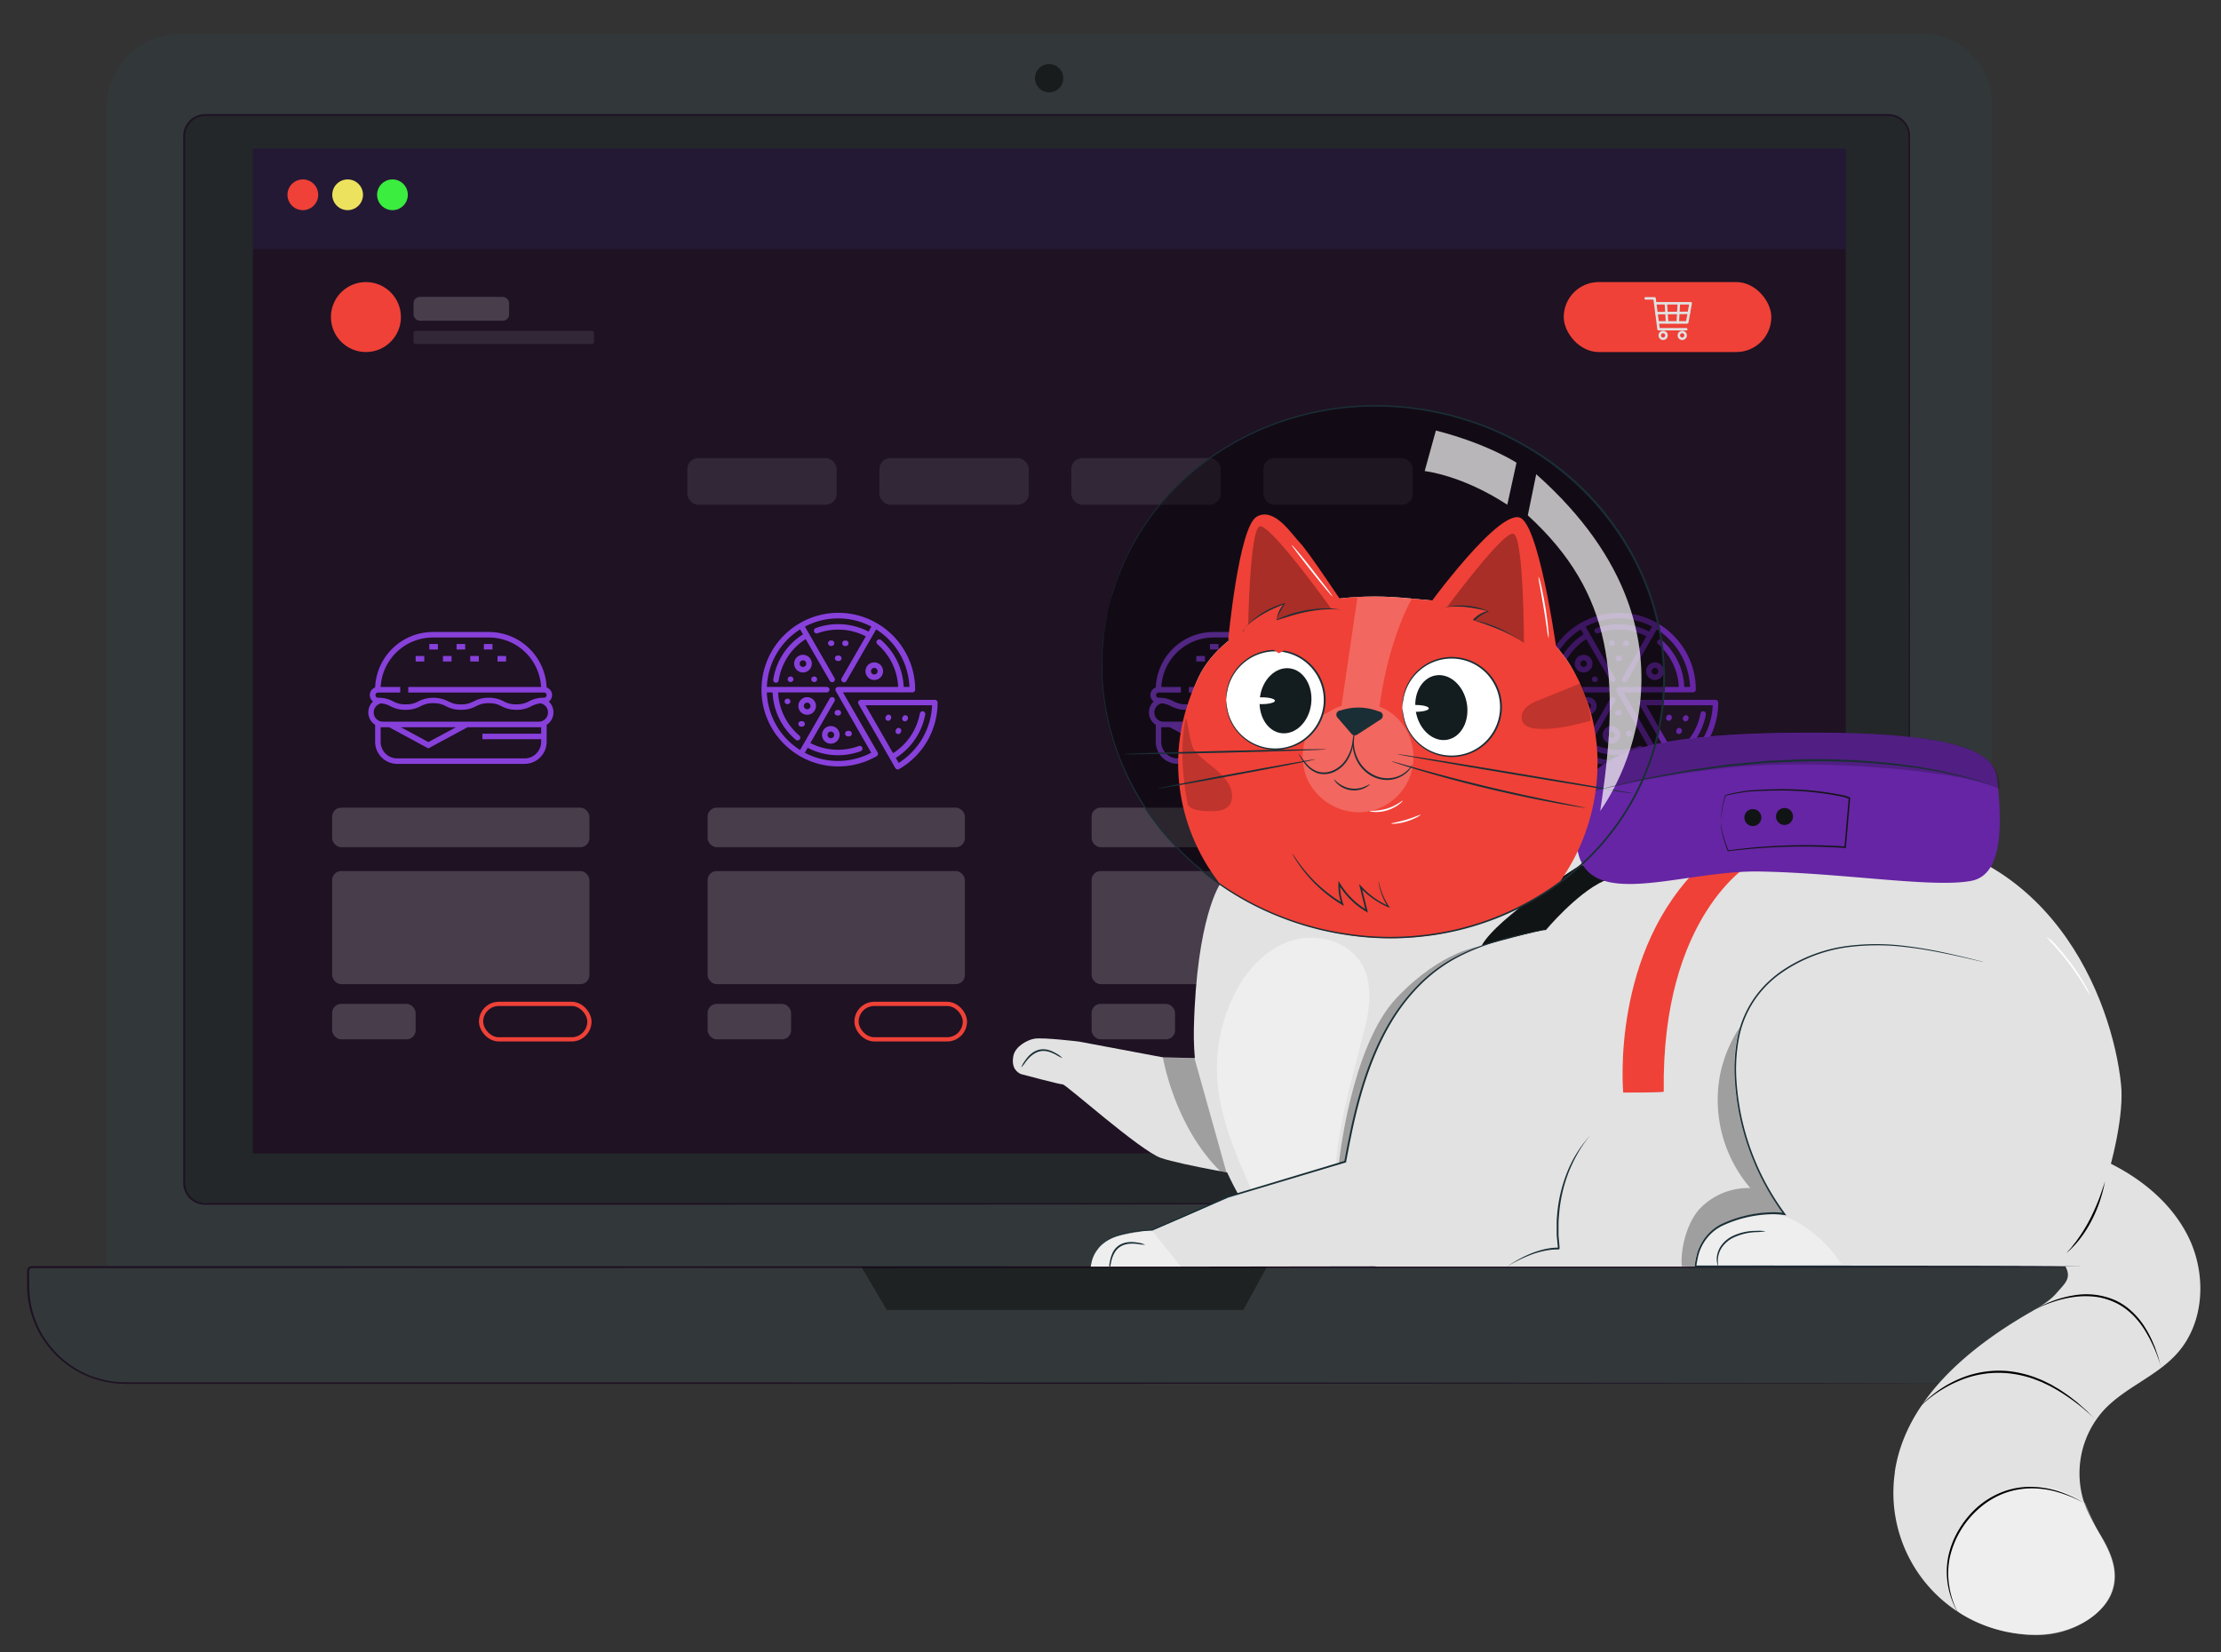 <svg id="Слой_1" data-name="Слой 1" xmlns="http://www.w3.org/2000/svg" viewBox="0 0 1047 779"><rect x="0" y="0" width="1047" height="779" fill="#333333" stroke="none"/><defs><style>.cls-1{fill:#32383a;}.cls-2{fill:#1e1223;}.cls-3{opacity:0.3;}.cls-21,.cls-4{opacity:0.4;}.cls-5{opacity:0.5;}.cls-6{fill:#241935;}.cls-7{fill:#ef4137;}.cls-8{fill:#ede25d;}.cls-9{fill:#3aed3e;}.cls-10{fill:#e1e1e1;}.cls-11,.cls-24{opacity:0.2;}.cls-12,.cls-15{fill:#ececec;}.cls-13{fill:none;stroke:#ef4137;stroke-miterlimit:10;stroke-width:2px;}.cls-14,.cls-15{opacity:0.1;}.cls-16{fill:#8840db;}.cls-17{fill:#6525a4;}.cls-18{fill:#e2e2e2;}.cls-19{fill:#375a64;}.cls-20,.cls-22{fill:#fff;}.cls-22{opacity:0.7;}.cls-23{fill:#111414;}.cls-25{fill:#1a2e35;}.cls-26{fill:#131c1e;}</style></defs><path class="cls-1" d="M891.44,642.77H97.89a47.5,47.5,0,0,1-47.5-47.5V50.65A34.65,34.65,0,0,1,85,16H906.2a32.74,32.74,0,0,1,32.74,32.74V595.27A47.5,47.5,0,0,1,891.44,642.77Z"/><path class="cls-1" d="M938,652.31H59.15a45.92,45.92,0,0,1-45.92-45.92v-7.15A1.77,1.77,0,0,1,15,597.47H974.14a1.76,1.76,0,0,1,1.76,1.77v15.17A37.89,37.89,0,0,1,938,652.31Z"/><path class="cls-2" d="M938,652.31l1.29-.09a31.23,31.23,0,0,0,3.84-.35,37.76,37.76,0,0,0,22.71-12A37.73,37.73,0,0,0,973,628.61a39.12,39.12,0,0,0,2.77-15.29c0-2.8,0-5.69,0-8.67v-4.54c0-.78.07-1.55-.51-2s-1.3-.41-2.1-.42l-214,.16L52.9,598H15.09a1.38,1.38,0,0,0-.59.1,1.29,1.29,0,0,0-.73.85,10.77,10.77,0,0,0,0,1.47v3.2c0,2.14.06,4.25.18,6.34a43.62,43.62,0,0,0,2.7,12.27,50,50,0,0,0,2.55,5.75,49.22,49.22,0,0,0,3.39,5.27A45.7,45.7,0,0,0,42,648.44a48.09,48.09,0,0,0,12,3.07c4.1.39,8.29.31,12.46.31h74.09l187.49,0,317.48.1,214,.16,58.19.09,15.13,0c3.41,0,5.16,0,5.16,0s-1.75,0-5.16.05l-15.13,0-58.19.09-214,.16-317.48.1-187.49,0H66.44c-4.16,0-8.34.08-12.57-.32a48.88,48.88,0,0,1-12.27-3.14,46.57,46.57,0,0,1-19.85-15.55,51.43,51.43,0,0,1-3.46-5.39,50.35,50.35,0,0,1-2.6-5.87A44.43,44.43,0,0,1,12.92,610c-.12-2.15-.22-4.3-.18-6.42v-3.2a8.77,8.77,0,0,1,.08-1.72A2.25,2.25,0,0,1,15.09,597H52.9l706.17.14,214,.16h1.2a1.95,1.95,0,0,1,1.75,1.63,9.69,9.69,0,0,1,0,1.19c0,1.53,0,3,0,4.54q0,4.47,0,8.67a39.28,39.28,0,0,1-2.82,15.4A38,38,0,0,1,966,640a36.37,36.37,0,0,1-8.65,7A35.69,35.69,0,0,1,943.15,652a27.58,27.58,0,0,1-3.84.3Z"/><g class="cls-3"><rect x="86.81" y="54.26" width="813.21" height="513.42" rx="9.89"/></g><path class="cls-2" d="M890.14,567.68s.58,0,1.7-.18a9.81,9.81,0,0,0,8.09-9.37V546.54c0-17.57-.06-43.47-.1-76.81,0-66.71-.09-163.23-.15-282.49q0-44.73,0-93.61,0-12.21,0-24.65V65.86a21.91,21.91,0,0,0-.11-3.06,9.44,9.44,0,0,0-7.91-8,19.69,19.69,0,0,0-3.1-.13h-3.16l-51.68,0-223.89,0-513,0A9.44,9.44,0,0,0,89.61,58a9,9,0,0,0-1.92,3.52,13,13,0,0,0-.38,4.08v17q0,16.95,0,33.81V314.25q0,64.37,0,126.34v61.25q0,15.15,0,30.11V554.3c0,2.49-.27,5,.73,7.13a9.47,9.47,0,0,0,4.79,4.94,9.23,9.23,0,0,0,3.39.83c1.17.06,2.43,0,3.65,0H200.32l108.69,0,195.08.06,282.47.16,76.8.09,20,0c4.5,0,6.81,0,6.81,0s-2.31,0-6.81.05l-20,0-76.8.09L504.09,568,309,568.09l-108.69,0H99.83c-1.24,0-2.43,0-3.7,0A10.29,10.29,0,0,1,86.37,558V532q0-15,0-30.11V440.59q0-61.92,0-126.34V183.35q0-33.24,0-66.95V65.6a14.51,14.51,0,0,1,.42-4.36,10.23,10.23,0,0,1,2.13-3.89,10.44,10.44,0,0,1,7.9-3.58l513,0,223.89,0,51.68,0h3.16a19.57,19.57,0,0,1,3.22.14,10.23,10.23,0,0,1,8.56,8.68,21.27,21.27,0,0,1,.11,3.17V69q0,12.45,0,24.65,0,48.83,0,93.61c-.06,119.26-.12,215.78-.15,282.49,0,33.34-.07,59.24-.1,76.81,0,4.39,0,8.26,0,11.59a9.89,9.89,0,0,1-8.23,9.42,7.31,7.31,0,0,1-1.28.12Z"/><g class="cls-4"><polygon points="406.07 597.41 418.02 617.68 586.11 617.68 597.2 597.41 406.07 597.41"/></g><g class="cls-5"><path d="M501.24,36.88a6.67,6.67,0,1,1-6.67-6.67A6.67,6.67,0,0,1,501.24,36.88Z"/></g><rect class="cls-2" x="119.24" y="70.63" width="750.85" height="473.26"/><rect class="cls-6" x="119.24" y="70.07" width="750.85" height="47.44"/><path class="cls-7" d="M150,91.83a7.24,7.24,0,1,1-7.23-7.22A7.22,7.22,0,0,1,150,91.83Z"/><path class="cls-8" d="M171.12,91.83a7.24,7.24,0,1,1-7.23-7.22A7.22,7.22,0,0,1,171.12,91.83Z"/><path class="cls-9" d="M192.25,91.83A7.24,7.24,0,1,1,185,84.61,7.22,7.22,0,0,1,192.25,91.83Z"/><rect class="cls-7" x="737.16" y="133" width="97.86" height="33" rx="16.5"/><path class="cls-10" d="M795.33,152.63H781.65a.6.6,0,0,1-.59-.59.59.59,0,0,1,.59-.59h13.18l1.42-7.86H780.36a.6.6,0,0,1-.59-.59.59.59,0,0,1,.59-.59H797a.57.57,0,0,1,.45.21.59.59,0,0,1,.13.48l-1.63,9A.6.6,0,0,1,795.33,152.63Z"/><path class="cls-10" d="M794.87,155.79h0l-13,0a.58.58,0,0,1-.58-.51l-1.84-14h-3.67a.59.59,0,0,1,0-1.18h4.18a.59.59,0,0,1,.59.51l1.84,14.06,12.51,0a.59.59,0,0,1,0,1.18Z"/><path class="cls-10" d="M784,160.33a2.18,2.18,0,1,1,2.21-2.18A2.21,2.21,0,0,1,784,160.33Zm0-3.18a1,1,0,1,0,1,1A1,1,0,0,0,784,157.15Z"/><path class="cls-10" d="M793,160.33a2.18,2.18,0,1,1,2.21-2.18A2.2,2.2,0,0,1,793,160.33Zm0-3.18a1,1,0,1,0,1,1A1,1,0,0,0,793,157.15Z"/><path class="cls-10" d="M785.87,152.63a.59.59,0,0,1-.58-.56l-.56-8.75a.59.59,0,0,1,1.18-.07l.55,8.75a.58.58,0,0,1-.55.62Z"/><path class="cls-10" d="M790.88,152.63h0a.58.58,0,0,1-.55-.62l.49-8.75a.59.59,0,0,1,1.18.07l-.5,8.75A.58.58,0,0,1,790.88,152.63Z"/><path class="cls-10" d="M780.87,148.25a.59.59,0,0,1,0-1.18l15.28-.14h0a.58.58,0,0,1,.59.58.59.59,0,0,1-.58.6l-15.27.14Z"/><g class="cls-11"><rect class="cls-12" x="156.58" y="380.84" width="121.28" height="18.64" rx="4.26"/></g><g class="cls-11"><rect class="cls-12" x="156.58" y="410.72" width="121.28" height="53.34" rx="4.26"/></g><g class="cls-11"><rect class="cls-12" x="156.58" y="473.36" width="39.35" height="16.72" rx="4.26"/></g><rect class="cls-13" x="226.78" y="473.36" width="51.08" height="16.72" rx="8.36"/><g class="cls-11"><rect class="cls-12" x="333.58" y="380.84" width="121.28" height="18.64" rx="4.26"/></g><g class="cls-11"><rect class="cls-12" x="333.58" y="410.72" width="121.28" height="53.34" rx="4.26"/></g><g class="cls-11"><rect class="cls-12" x="333.58" y="473.36" width="39.35" height="16.72" rx="4.26"/></g><rect class="cls-13" x="403.78" y="473.36" width="51.08" height="16.72" rx="8.36"/><g class="cls-11"><rect class="cls-12" x="514.58" y="380.84" width="121.28" height="18.64" rx="4.26"/></g><g class="cls-11"><rect class="cls-12" x="514.58" y="410.72" width="121.28" height="53.34" rx="4.26"/></g><g class="cls-11"><rect class="cls-12" x="514.58" y="473.36" width="39.35" height="16.72" rx="4.26"/></g><rect class="cls-13" x="584.78" y="473.36" width="51.08" height="16.72" rx="8.36"/><g class="cls-11"><rect class="cls-12" x="700.58" y="380.84" width="121.28" height="18.64" rx="4.26"/></g><g class="cls-11"><rect class="cls-12" x="700.58" y="410.72" width="121.28" height="53.34" rx="4.26"/></g><g class="cls-11"><rect class="cls-12" x="700.58" y="473.36" width="39.35" height="16.72" rx="4.26"/></g><rect class="cls-13" x="770.78" y="473.36" width="51.08" height="16.72" rx="8.36"/><circle class="cls-7" cx="172.5" cy="149.5" r="16.5"/><g class="cls-14"><rect class="cls-12" x="194.94" y="156" width="85.06" height="6.23" rx="0.93"/></g><g class="cls-11"><rect class="cls-12" x="194.94" y="140" width="45.06" height="11.23" rx="2.98"/></g><rect class="cls-15" x="324" y="216" width="70.44" height="22" rx="5.18"/><rect class="cls-15" x="414.56" y="216" width="70.44" height="22" rx="5.18"/><rect class="cls-15" x="505" y="216" width="70.44" height="22" rx="5.18"/><rect class="cls-15" x="595.56" y="216" width="70.44" height="22" rx="5.18"/><path class="cls-16" d="M258.74,330.8a3.81,3.81,0,0,0-1.05-6.64A27.28,27.28,0,0,0,230.47,298H204.06a27.28,27.28,0,0,0-27.22,26.17,3.81,3.81,0,0,0-1,6.62,7,7,0,0,0,1,11v8a10.42,10.42,0,0,0,10.4,10.4H247.3a10.42,10.42,0,0,0,10.4-10.4v-8a7,7,0,0,0,1-11Zm-80.61-4.26h10.55v-2.6h-9.23a24.67,24.67,0,0,1,24.61-23.34h26.41a24.67,24.67,0,0,1,24.61,23.34H192.45v2.6h64a1.22,1.22,0,0,1,0,2.44c-.52,0-1,0-1.44.06h0a14.25,14.25,0,0,0-5.62,1.64,11.7,11.7,0,0,1-6,1.43c-.37,0-.71,0-1,0a11.59,11.59,0,0,1-4.92-1.4,14.26,14.26,0,0,0-7.08-1.7c-.67,0-1.27,0-1.83.09a14.29,14.29,0,0,0-5.25,1.61l-1.16.53a11.24,11.24,0,0,1-4.71.9h-.76a11.33,11.33,0,0,1-2.86-.42,15.54,15.54,0,0,1-2.47-1,15.59,15.59,0,0,0-14.16,0,11.59,11.59,0,0,1-4.92,1.4c-.33,0-.67,0-1,0a11.7,11.7,0,0,1-6-1.43,14.2,14.2,0,0,0-5.64-1.64h0c-.44,0-.91-.06-1.42-.06a1.22,1.22,0,1,1,0-2.44Zm77,19.42H227.4v2.59h27.7v1.26a7.81,7.81,0,0,1-7.8,7.8H187.23a7.81,7.81,0,0,1-7.8-7.8V342.9h4l18.49,10,18.49-10H255.1V346Zm-66.17-3.06h26l-13,7ZM254,340.3H180.5a4.37,4.37,0,0,1-.84-8.65,11.87,11.87,0,0,1,4.43,1.37,14.27,14.27,0,0,0,6.43,1.68h.66a14.41,14.41,0,0,0,7.08-1.69,11.71,11.71,0,0,1,6-1.44,14.31,14.31,0,0,1,2,.12c.28,0,.55.08.8.13l.38.09a13.14,13.14,0,0,1,2.82,1.1,14.86,14.86,0,0,0,3.95,1.41l.76.13.54.06a17.24,17.24,0,0,0,1.83.09h0a16.76,16.76,0,0,0,2.1-.12,14.13,14.13,0,0,0,4.82-1.5l.16-.07a11.71,11.71,0,0,1,6-1.44,14.31,14.31,0,0,1,2,.12c.28,0,.55.08.8.13l.38.09a13.14,13.14,0,0,1,2.82,1.1,14.86,14.86,0,0,0,3.95,1.41l.76.13.54.06a17.24,17.24,0,0,0,1.83.09H244a14.32,14.32,0,0,0,6.44-1.68,12,12,0,0,1,4.41-1.37,4.37,4.37,0,0,1-.86,8.65Z"/><rect class="cls-16" x="202.37" y="303.66" width="4.06" height="2.6"/><rect class="cls-16" x="208.81" y="309.32" width="4.06" height="2.6"/><rect class="cls-16" x="195.94" y="309.32" width="4.06" height="2.6"/><rect class="cls-16" x="234.53" y="309.32" width="4.06" height="2.6"/><rect class="cls-16" x="221.67" y="309.32" width="4.06" height="2.6"/><rect class="cls-16" x="215.24" y="303.66" width="4.06" height="2.6"/><rect class="cls-16" x="228.1" y="303.66" width="4.06" height="2.6"/><path class="cls-16" d="M379.41,341.34a1.3,1.3,0,0,1-1.3,1.3h-.34a1.3,1.3,0,1,1,0-2.59h.34A1.3,1.3,0,0,1,379.41,341.34Zm-8-11.91h-.35a1.3,1.3,0,0,0,0,2.59h.35a1.3,1.3,0,0,0,0-2.59ZM384,319h-.35a1.3,1.3,0,0,0,0,2.59H384a1.3,1.3,0,0,0,0-2.59Zm8-17h-.34a1.3,1.3,0,1,0,0,2.6h.34a1.3,1.3,0,0,0,0-2.6ZM408,316.48a4.15,4.15,0,1,1,4.15,4.15A4.15,4.15,0,0,1,408,316.48Zm2.59,0a1.56,1.56,0,1,0,1.56-1.56A1.56,1.56,0,0,0,410.6,316.48Zm-27.9-3.56a4.16,4.16,0,1,1-4.16-4.15A4.16,4.16,0,0,1,382.7,312.92Zm-2.6,0a1.56,1.56,0,1,0-1.56,1.56A1.56,1.56,0,0,0,380.1,312.92ZM372.85,319h-.35a1.3,1.3,0,0,0,0,2.59h.35a1.3,1.3,0,0,0,0-2.59Zm25.49-14.37h.35a1.3,1.3,0,0,0,0-2.6h-.35a1.3,1.3,0,0,0,0,2.6ZM426,340a1.26,1.26,0,0,0,.59.15,1.3,1.3,0,0,0,1.15-.7l.16-.31a1.29,1.29,0,1,0-2.3-1.19l-.16.31A1.28,1.28,0,0,0,426,340ZM413.72,354.8a1.29,1.29,0,0,1-.41,1.72l-.12.08a36.19,36.19,0,0,1-36,0l-.12-.06-.11-.08a36.19,36.19,0,0,1,0-62.56l.11-.08.12-.06a36.16,36.16,0,0,1,36,0l.12.06.12.08a36.22,36.22,0,0,1,18,31.28h0a1.3,1.3,0,0,1-1.3,1.29H397.38l1.53,2.68a.51.51,0,0,1,.09.13Zm-3,.18L394,325.85a1.27,1.27,0,0,1,0-1.29,1.3,1.3,0,0,1,1.12-.65h28.29a28.34,28.34,0,0,0-9.78-20.13,1.29,1.29,0,1,1,1.69-2A30.88,30.88,0,0,1,426,323.91h2.71a33.62,33.62,0,0,0-15.68-27.14L399,321.1a1.29,1.29,0,1,1-2.24-1.29l11.4-19.75a28.38,28.38,0,0,0-22.82-1.43,1.3,1.3,0,0,1-.9-2.43,31,31,0,0,1,25,1.61l1.35-2.34a33.58,33.58,0,0,0-31.34,0l14,24.34a1.3,1.3,0,0,1-2.25,1.29l-11.4-19.75a28.17,28.17,0,0,0-12.7,19.39,1.3,1.3,0,1,1-2.56-.41,30.75,30.75,0,0,1,14-21.22l-1.35-2.34a33.67,33.67,0,0,0-15.68,27.14h28.11a1.3,1.3,0,1,1,0,2.59h-22.8a28.25,28.25,0,0,0,10,20.34,1.31,1.31,0,0,1,.15,1.83,1.29,1.29,0,0,1-1.83.15,30.83,30.83,0,0,1-10.93-22.32h-2.72a33.65,33.65,0,0,0,15.68,27.14l14-24.33a1.3,1.3,0,0,1,2.25,1.3l-11.41,19.75a28.34,28.34,0,0,0,22.83,1.42,1.31,1.31,0,0,1,1.67.77,1.3,1.3,0,0,1-.77,1.66,30.95,30.95,0,0,1-25-1.6l-1.35,2.33a33.56,33.56,0,0,0,31.29,0Zm12.13-9a1.26,1.26,0,0,0,.59.15,1.32,1.32,0,0,0,1.16-.7l.15-.31a1.29,1.29,0,1,0-2.3-1.19l-.16.31A1.3,1.3,0,0,0,422.89,346Zm-4.74-6.25a1.26,1.26,0,0,0,.59.15,1.3,1.3,0,0,0,1.15-.7l.16-.31a1.29,1.29,0,0,0-.55-1.74,1.3,1.3,0,0,0-1.75.55l-.16.31A1.28,1.28,0,0,0,418.15,339.77ZM442,331.25a36.22,36.22,0,0,1-18.15,31.4,1.4,1.4,0,0,1-1,.13,1.32,1.32,0,0,1-.78-.61L404.67,331.9A1.3,1.3,0,0,1,405.8,330h34.91A1.29,1.29,0,0,1,442,331.25Zm-2.61,1.3H408l13,22.59a28.24,28.24,0,0,0,12.64-18.79,1.3,1.3,0,0,1,2.55.46,30.84,30.84,0,0,1-13.9,20.57l1.35,2.35A33.76,33.76,0,0,0,439.39,332.55Zm-39.58,14.67h.34a1.3,1.3,0,1,0,0-2.59h-.34a1.3,1.3,0,1,0,0,2.59Zm-4-.71a4.15,4.15,0,1,1-4.15-4.15A4.16,4.16,0,0,1,395.83,346.51Zm-2.59,0a1.56,1.56,0,1,0-1.56,1.56A1.55,1.55,0,0,0,393.24,346.51Zm.21-10.43a1.3,1.3,0,0,0,1.3,1.3h.34a1.3,1.3,0,1,0,0-2.59h-.34A1.3,1.3,0,0,0,393.45,336.08Zm1.52-24.4h.34a1.3,1.3,0,1,0,0-2.59H395a1.3,1.3,0,1,0,0,2.59Zm-10.3,21.21a4.15,4.15,0,1,1-4.15-4.15A4.17,4.17,0,0,1,384.67,332.89Zm-2.59,0a1.56,1.56,0,1,0-1.56,1.55A1.56,1.56,0,0,0,382.08,332.89Z"/><path class="cls-16" d="M626.74,330.8a3.81,3.81,0,0,0-1-6.64A27.28,27.28,0,0,0,598.47,298H572.06a27.28,27.28,0,0,0-27.22,26.17,3.81,3.81,0,0,0-1,6.62,7,7,0,0,0,1,11v8a10.42,10.42,0,0,0,10.4,10.4H615.3a10.42,10.42,0,0,0,10.4-10.4v-8a7,7,0,0,0,1-11Zm-80.61-4.26h10.55v-2.6h-9.23a24.67,24.67,0,0,1,24.61-23.34h26.41a24.67,24.67,0,0,1,24.61,23.34H560.45v2.6h64a1.22,1.22,0,1,1,0,2.44c-.52,0-1,0-1.44.06h0a14.25,14.25,0,0,0-5.62,1.64,11.7,11.7,0,0,1-6,1.43c-.37,0-.71,0-1,0a11.59,11.59,0,0,1-4.92-1.4,14.26,14.26,0,0,0-7.08-1.7c-.67,0-1.27,0-1.83.09a14.29,14.29,0,0,0-5.25,1.61l-1.16.53a11.24,11.24,0,0,1-4.71.9h-.76a11.33,11.33,0,0,1-2.86-.42,15.54,15.54,0,0,1-2.47-1,15.59,15.59,0,0,0-14.16,0,11.59,11.59,0,0,1-4.92,1.4c-.33,0-.67,0-1,0a11.7,11.7,0,0,1-6-1.43,14.2,14.2,0,0,0-5.64-1.64h0c-.44,0-.91-.06-1.42-.06a1.22,1.22,0,1,1,0-2.44Zm77,19.42H595.4v2.59h27.7v1.26a7.81,7.81,0,0,1-7.8,7.8H555.23a7.81,7.81,0,0,1-7.8-7.8V342.9h4l18.49,10,18.49-10H623.1V346Zm-66.17-3.06H583l-13,7ZM622,340.3H548.5a4.37,4.37,0,0,1-.84-8.65,11.87,11.87,0,0,1,4.43,1.37,14.27,14.27,0,0,0,6.43,1.68h.66a14.41,14.41,0,0,0,7.08-1.69,11.71,11.71,0,0,1,6-1.44,14.31,14.31,0,0,1,2,.12c.28,0,.55.08.8.13l.38.09a13.14,13.14,0,0,1,2.82,1.1,14.86,14.86,0,0,0,4,1.41l.76.13.54.06a17.24,17.24,0,0,0,1.83.09h0a16.76,16.76,0,0,0,2.1-.12,14.13,14.13,0,0,0,4.82-1.5l.16-.07a11.71,11.71,0,0,1,6-1.44,14.31,14.31,0,0,1,2,.12c.28,0,.55.08.8.13l.38.09a13.14,13.14,0,0,1,2.82,1.1,14.86,14.86,0,0,0,4,1.41l.76.13.54.06a17.24,17.24,0,0,0,1.83.09H612a14.32,14.32,0,0,0,6.44-1.68,12,12,0,0,1,4.41-1.37,4.37,4.37,0,0,1-.86,8.65Z"/><rect class="cls-16" x="570.37" y="303.66" width="4.06" height="2.6"/><rect class="cls-16" x="576.81" y="309.32" width="4.06" height="2.6"/><rect class="cls-16" x="563.94" y="309.32" width="4.06" height="2.6"/><rect class="cls-16" x="602.53" y="309.32" width="4.06" height="2.6"/><rect class="cls-16" x="589.67" y="309.32" width="4.06" height="2.6"/><rect class="cls-16" x="583.24" y="303.66" width="4.06" height="2.6"/><rect class="cls-16" x="596.1" y="303.66" width="4.06" height="2.6"/><path class="cls-17" d="M747.41,341.34a1.3,1.3,0,0,1-1.3,1.3h-.34a1.3,1.3,0,1,1,0-2.59h.34A1.3,1.3,0,0,1,747.41,341.34Zm-8-11.91h-.35a1.3,1.3,0,0,0,0,2.59h.35a1.3,1.3,0,0,0,0-2.59ZM752,319h-.35a1.3,1.3,0,0,0,0,2.59H752a1.3,1.3,0,0,0,0-2.59Zm8-17h-.34a1.3,1.3,0,0,0,0,2.6h.34a1.3,1.3,0,1,0,0-2.6ZM776,316.48a4.15,4.15,0,1,1,4.15,4.15A4.15,4.15,0,0,1,776,316.48Zm2.59,0a1.56,1.56,0,1,0,1.56-1.56A1.56,1.56,0,0,0,778.6,316.48Zm-27.9-3.56a4.16,4.16,0,1,1-4.16-4.15A4.16,4.16,0,0,1,750.7,312.92Zm-2.6,0a1.56,1.56,0,1,0-1.56,1.56A1.56,1.56,0,0,0,748.1,312.92ZM740.85,319h-.35a1.3,1.3,0,0,0,0,2.59h.35a1.3,1.3,0,0,0,0-2.59Zm25.49-14.37h.35a1.3,1.3,0,0,0,0-2.6h-.35a1.3,1.3,0,0,0,0,2.6ZM794,340a1.26,1.26,0,0,0,.59.15,1.3,1.3,0,0,0,1.15-.7l.16-.31a1.29,1.29,0,1,0-2.3-1.19l-.16.31A1.28,1.28,0,0,0,794,340ZM781.72,354.8a1.29,1.29,0,0,1-.41,1.72l-.12.08a36.19,36.19,0,0,1-36,0l-.12-.06-.11-.08a36.19,36.19,0,0,1,0-62.56l.11-.08.12-.06a36.16,36.16,0,0,1,36,0l.12.06.12.08a36.22,36.22,0,0,1,18,31.28h0a1.3,1.3,0,0,1-1.3,1.29H765.38l1.53,2.68a.51.51,0,0,1,.09.13Zm-3,.18L762,325.85a1.27,1.27,0,0,1,0-1.29,1.3,1.3,0,0,1,1.12-.65h28.29a28.34,28.34,0,0,0-9.78-20.13,1.29,1.29,0,1,1,1.69-2A30.88,30.88,0,0,1,794,323.91h2.71a33.62,33.62,0,0,0-15.68-27.14L767,321.1a1.29,1.29,0,1,1-2.24-1.29l11.4-19.75a28.38,28.38,0,0,0-22.82-1.43,1.3,1.3,0,0,1-.9-2.43,31,31,0,0,1,25,1.61l1.35-2.34a33.58,33.58,0,0,0-31.34,0l14,24.34a1.3,1.3,0,0,1-2.25,1.29l-11.4-19.75a28.17,28.17,0,0,0-12.7,19.39,1.3,1.3,0,1,1-2.56-.41,30.75,30.75,0,0,1,14-21.22l-1.35-2.34a33.67,33.67,0,0,0-15.68,27.14h28.11a1.3,1.3,0,1,1,0,2.59h-22.8a28.25,28.25,0,0,0,10,20.34,1.31,1.31,0,0,1,.15,1.83,1.29,1.29,0,0,1-1.83.15,30.83,30.83,0,0,1-10.93-22.32h-2.72a33.65,33.65,0,0,0,15.68,27.14l14-24.33a1.3,1.3,0,0,1,2.25,1.3l-11.41,19.75a28.34,28.34,0,0,0,22.83,1.42,1.31,1.31,0,0,1,1.67.77,1.3,1.3,0,0,1-.77,1.66,30.95,30.95,0,0,1-25-1.6l-1.35,2.33a33.56,33.56,0,0,0,31.29,0Zm12.13-9a1.26,1.26,0,0,0,.59.15,1.32,1.32,0,0,0,1.16-.7l.15-.31a1.29,1.29,0,1,0-2.3-1.19l-.16.31A1.3,1.3,0,0,0,790.89,346Zm-4.74-6.25a1.26,1.26,0,0,0,.59.15,1.3,1.3,0,0,0,1.15-.7l.16-.31a1.29,1.29,0,0,0-.55-1.74,1.3,1.3,0,0,0-1.75.55l-.16.31A1.28,1.28,0,0,0,786.15,339.77ZM810,331.25a36.22,36.22,0,0,1-18.15,31.4,1.4,1.4,0,0,1-1,.13,1.32,1.32,0,0,1-.78-.61L772.67,331.9A1.3,1.3,0,0,1,773.8,330h34.91A1.29,1.29,0,0,1,810,331.25Zm-2.61,1.3H776l13,22.59a28.24,28.24,0,0,0,12.64-18.79,1.3,1.3,0,0,1,2.55.46,30.84,30.84,0,0,1-13.9,20.57l1.35,2.35A33.76,33.76,0,0,0,807.39,332.55Zm-39.58,14.67h.34a1.3,1.3,0,1,0,0-2.59h-.34a1.3,1.3,0,1,0,0,2.59Zm-4-.71a4.15,4.15,0,1,1-4.15-4.15A4.16,4.16,0,0,1,763.83,346.51Zm-2.59,0a1.56,1.56,0,1,0-1.56,1.56A1.55,1.55,0,0,0,761.24,346.51Zm.21-10.43a1.3,1.3,0,0,0,1.3,1.3h.34a1.3,1.3,0,1,0,0-2.59h-.34A1.3,1.3,0,0,0,761.45,336.08Zm1.52-24.4h.34a1.3,1.3,0,1,0,0-2.59H763a1.3,1.3,0,1,0,0,2.59Zm-10.3,21.21a4.15,4.15,0,1,1-4.15-4.15A4.17,4.17,0,0,1,752.67,332.89Zm-2.59,0a1.56,1.56,0,1,0-1.56,1.55A1.56,1.56,0,0,0,750.08,332.89Z"/><path class="cls-18" d="M746.29,397.69s9.44,7.5,10.07,11.5-11.37-1.3-11.37-1.3Z"/><circle class="cls-19" cx="692.97" cy="333.35" r="24" transform="translate(124.63 851.34) rotate(-68.04)"/><path class="cls-20" d="M695.07,343a2.22,2.22,0,0,0,1.4-.48l8.47-6.64a2.27,2.27,0,1,0-2.8-3.57l-6.76,5.3-11.25-13.13a2.27,2.27,0,1,0-3.44,2.95l12.66,14.78A2.27,2.27,0,0,0,695.07,343Z"/><ellipse class="cls-21" cx="651.99" cy="316.73" rx="125.01" ry="132.88" transform="translate(202.94 885.73) rotate(-77.63)"/><path class="cls-22" d="M710.55,238l4.34-19.82s-13.64-8.94-38-15.17l-5.28,19.12S689.05,223.92,710.55,238Z"/><path class="cls-18" d="M750,366.64s3.56-35.48-12.34-56.76-31.38-24.19-77.18-28.06-84,13.54-95.41,37.41-9.45,56.36,2,84.09l8.12,13.5s-11.12,15.75-12.39,68,32.06,96.32,32.06,96.32L649,597.23H979.15s23.62-57.76,20.73-85.9c-4-39-32.85-117.69-121.26-117.69-22.37,0-57.25,10.52-71.27,12.06C749.94,412,746.84,389,746.84,389Z"/><g class="cls-3"><path d="M698.45,446.11s-18.4,1.6-40.05,24.39-27.31,78.57-27.31,78.57l3-1.3Z"/></g><path class="cls-18" d="M525,583.48c5.32-1.91,18.1-3.48,18.1-3.48s17.35-6.92,35.66-15.64l55.31-16.59s5.44-37.36,21.55-65.61c26.08-45.75,81-42.91,81-42.91l33.05,66.91s-30.32,32-36.27,59,0,31.82,0,31.82l-176,.26H514.21A16,16,0,0,1,525,583.48Z"/><path class="cls-23" d="M728.71,438.58s14.34-17.19,27.12-23.1S745,407.89,745,407.89s-39.25,24.64-46.5,37.94C698.34,446.11,726.77,438.07,728.71,438.58Z"/><path class="cls-7" d="M802.82,407.15h22.59s-42.3,24.18-41.1,107.58c0,.5-19.11.45-19.11.45S758.93,448.25,802.82,407.15Z"/><path class="cls-17" d="M743.22,391.94c-2.11,41.61,46.62,18.31,86.3,19s82,7.87,99.85,4.39c15-2.93,14.44-26.93,12.09-48.1-1.21-10.88-13.07-21.76-87-21.76-72.53,0-104,8.46-108.93,29.44A81,81,0,0,0,743.22,391.94Z"/><path class="cls-24" d="M942.67,372.09c0-16.92-14.28-26.59-88.24-26.59-67.7,0-108.8,8.46-108.93,29.44,0,.79,14.3-6.38,65.41-12.52,30.22-3.62,67.53-1.73,93.08,1.21C935.42,367.26,942.67,372.09,942.67,372.09Z"/><path class="cls-7" d="M575.19,416.82c-18.67-23.76-24.78-55.27-15.53-84a107.3,107.3,0,0,1,5.41-13.56c11.45-23.87,49.61-41.28,95.41-37.41s61.28,6.77,77.18,28.06a76,76,0,0,1,9.65,18.32c.34.87.66,1.75,1,2.63,9.25,26.61,4.62,57-9.68,79.88l-3.84,6.11C651.35,473.63,576.4,418,576.4,418l-1.21-1.21Z"/><path class="cls-7" d="M734.64,312.37s-8-60.91-17.31-67.84-44.79,42.12-44.79,42.12l48,21.86Z"/><path class="cls-7" d="M634,286s-17.47-26.33-21.14-30-12.09-17.29-20.5-12.32S579,301.75,579,301.75l36.9-7.33Z"/><path class="cls-18" d="M893.2,694.2c4.93-33.59,34-58.15,63.43-75.16,4.66-2.7,9.49-5.38,13-9.49s6.67-6.48,4.5-11.41c-2.86-6.49-12.24-12-19.24-13.22l-33.8-5.66,9.12-47.36c19.43,2.94,39.06,5.94,57.24,13.38s35,19.87,43.89,37.4,8.16,40.57-4.85,55.29c-9.72,11-24.67,16.16-34.68,26.89a44.44,44.44,0,0,0-8.45,46.07c4.56,11.12,13.85,21,13.45,33-.56,16.38-19.15,26.44-35.54,26.89a66.92,66.92,0,0,1-68-76.61Z"/><g class="cls-3"><path d="M718.4,304.05s0-51.63-5.09-52.43-31.88,35.58-31.88,35.58S702.61,308.33,718.4,304.05Z"/></g><g class="cls-3"><path d="M628.27,288s-30-42-34.57-39.75-5.31,47.48-5.31,47.48S617.9,300.66,628.27,288Z"/></g><path class="cls-18" d="M487.68,489.77c4.38-.66,21,1.37,21,1.37l39.55,7.43,34,.8,9.37,55.82S557,549.38,547.26,546,502.53,511.33,501,511.33s-19.7-4.87-19.7-4.87c-1.51-.67-4.78-2.61-3.57-8.65C478.66,493.29,484.5,490.26,487.68,489.77Z"/><g class="cls-3"><path d="M548.2,498.57s5.28,32.25,27,53.64l2.95.57L563.1,499Z"/></g><g class="cls-4"><path class="cls-20" d="M868.05,596.09a59.18,59.18,0,0,0-25.58-22.2s-11.89-4.33-26.17,1.73-15.8,15.15-17.07,21.44Z"/></g><path class="cls-25" d="M832.35,580.58a20.66,20.66,0,0,0-4.78-.18,25.08,25.08,0,0,0-11.27,2.67,14.54,14.54,0,0,0-4.89,4.24,11.88,11.88,0,0,0-2,4.89,9.42,9.42,0,0,0,.11,3.55A2.74,2.74,0,0,0,810,597a14.06,14.06,0,0,1,0-4.65,11.71,11.71,0,0,1,2-4.54,14.37,14.37,0,0,1,4.66-4A27.3,27.3,0,0,1,827.6,581,37.1,37.1,0,0,0,832.35,580.58Z"/><path class="cls-25" d="M609.21,402.53a2.7,2.7,0,0,0,.28.59c.2.37.5.92.92,1.61a59,59,0,0,0,4,5.76,66.58,66.58,0,0,0,18.16,16.1l1,.57-.38-1.05a24.87,24.87,0,0,1-1.42-9.37l-.77.19a36.61,36.61,0,0,0,13,12.91l.85.49-.24-.95c-1-4-1.94-7.77-2.83-11.33l-.65.35a39,39,0,0,0,13.25,9.33l.84.36-.5-.76a32.86,32.86,0,0,1-3.94-8.4c-.32-1.05-.52-1.86-.66-2.41a3.2,3.2,0,0,0-.24-.84,3.8,3.8,0,0,0,.09.87c.09.56.24,1.39.52,2.46a31,31,0,0,0,3.77,8.62l.34-.41a39.26,39.26,0,0,1-12.91-9.33l-1-1.1.35,1.45c.87,3.55,1.8,7.35,2.77,11.34l.61-.46a36,36,0,0,1-8.15-6.52,36.69,36.69,0,0,1-4.59-6.09l-.72-1.19,0,1.38a25.24,25.24,0,0,0,1.51,9.68l.57-.48a69,69,0,0,1-18.18-15.71c-1.87-2.31-3.23-4.25-4.14-5.6A20.62,20.62,0,0,0,609.21,402.53Z"/><path class="cls-25" d="M721.11,306.75s-.1-.19-.36-.51a14.89,14.89,0,0,0-1.16-1.34,31.67,31.67,0,0,0-5-4.22,55.85,55.85,0,0,0-19.82-8.26l-.19,0,.23.68a15.94,15.94,0,0,1,6.13-4.41l.93-.37-.92-.38a32,32,0,0,0-15.86-2.2,28.27,28.27,0,0,0-4.59.92,7.35,7.35,0,0,0-1.58.58c0,.14,2.29-.65,6.22-1a33,33,0,0,1,15.49,2.44v-.75a16.43,16.43,0,0,0-6.47,4.62l-.45.53.69.15.18.05a58.89,58.89,0,0,1,19.67,7.92A52.5,52.5,0,0,1,721.11,306.75Z"/><path class="cls-25" d="M632,287.58a1.79,1.79,0,0,0-.62-.17c-.41-.07-1-.21-1.81-.28a38.91,38.91,0,0,0-6.75-.18,57.24,57.24,0,0,0-21.55,5.48l.61.39,0-.41a10.71,10.71,0,0,1,1.44-3.73c.66-1.18,1.4-2.28,2-3.41l.51-.88-1,.28a38,38,0,0,0-14.85,8.26,25.28,25.28,0,0,0-3.35,3.67,7.42,7.42,0,0,0-1,1.51,49,49,0,0,1,4.66-4.8,39.49,39.49,0,0,1,14.72-7.85l-.47-.6c-.63,1.09-1.39,2.2-2.07,3.41a11.3,11.3,0,0,0-1.55,4l0,.49,0,.71.66-.32a60.33,60.33,0,0,1,21.22-5.65,48.15,48.15,0,0,1,6.68-.09A17.9,17.9,0,0,0,632,287.58Z"/><g class="cls-4"><path class="cls-20" d="M580.88,470.92c5.47-11.83,14.54-22.64,26.82-27s27.88-.49,34.34,10.82c3.16,5.53,3.91,12.17,3.37,18.51s-2.3,12.52-3.86,18.69c-4.7,18.5-10.47,38.91-11.93,57.94L590,561.22c-7.52-17.05-15.16-34.57-16.22-53.18A78.31,78.31,0,0,1,580.88,470.92Z"/></g><g class="cls-4"><path class="cls-20" d="M556.74,597.23l-13.61-16.87s-20.4-.3-26,8.9a14.59,14.59,0,0,0-1.9,3.33,28.05,28.05,0,0,0-1.06,4.64Z"/></g><path class="cls-25" d="M522.94,598.53a23.36,23.36,0,0,0,.86-3.53c.53-2.09,1.44-5.28,4.22-7.09s6.08-1.56,8.23-1.34a21.09,21.09,0,0,0,3.62.37,12.53,12.53,0,0,0-3.53-1,16.53,16.53,0,0,0-4-.25,10.24,10.24,0,0,0-4.76,1.47,8.83,8.83,0,0,0-3.21,3.83,16.06,16.06,0,0,0-1.15,3.85A11.62,11.62,0,0,0,522.94,598.53Z"/><g class="cls-4"><path class="cls-20" d="M926.3,762c-5.41-2.49-7.64-9.88-8.27-15.81a41,41,0,0,1,64.83-37.58s4.31,10.07,6.14,13.3,16.62,22.48.82,37.41-34.47,11.67-40,10.82C935.31,767.86,926.3,762,926.3,762Z"/></g><path class="cls-25" d="M514.21,597.23s0-.75.36-2.16a14.92,14.92,0,0,1,2.71-5.72h0c1.74-2.58,5.08-5.07,9.59-6.59a50.49,50.49,0,0,1,16.25-2.47h.07l0,0L579,564.7h0l55.32-16.54.25-.07,0-.25c.73-3.86,1.51-8,2.37-12.1,4-19.73,9.78-38.32,18.74-53.33a91.07,91.07,0,0,1,15.26-19.37,72.55,72.55,0,0,1,17.56-12.34A107,107,0,0,1,705,444.18c5-1.54,9.4-2.63,13-3.5l8.3-1.91,2.16-.51c.48-.11.72-.19.72-.19s-.25,0-.74.11l-2.18.42c-1.91.38-4.72.95-8.34,1.76s-8,1.87-13.06,3.37a104.81,104.81,0,0,0-16.67,6.45,72.27,72.27,0,0,0-17.78,12.36A91.53,91.53,0,0,0,655,482c-9.07,15.11-14.89,33.79-18.91,53.56-.85,4.14-1.64,8.25-2.36,12.11l.29-.32L578.7,564h-.05L543,579.75l.12,0a50.27,50.27,0,0,0-16.4,2.63c-4.56,1.58-8,4.16-9.69,6.83h0a14.59,14.59,0,0,0-2.63,5.87A9,9,0,0,0,514.21,597.23Z"/><g class="cls-3"><path d="M801.5,569.75a31.6,31.6,0,0,1,23.63-9.54,63.84,63.84,0,0,1-14.26-53.48,62.62,62.62,0,0,1,9.3-22.36c-2.57,8.64-3,17.95-2.25,27a118.66,118.66,0,0,0,22.82,60.89c-8-1.29-19.85.62-29.06,4.91a22.2,22.2,0,0,0-12.35,16.55l-.68,3.63-5.86-.29C792.13,588.33,795.43,576.06,801.5,569.75Z"/></g><path class="cls-25" d="M981.1,597l-.9,0-2.65,0-10.24-.07-38.15-.11-129.93-.1.4.48a56.92,56.92,0,0,1,1.12-5.76,22.77,22.77,0,0,1,2.36-5.35,21.08,21.08,0,0,1,8.58-8,58,58,0,0,1,23.83-5.55,33.71,33.71,0,0,1,5.59.38l1,.16-.61-.83a118.29,118.29,0,0,1-22.85-61.95,79,79,0,0,1,1.06-20.52,48.44,48.44,0,0,1,7.29-18,49.93,49.93,0,0,1,12.85-13.06,71.12,71.12,0,0,1,30.53-12,109.72,109.72,0,0,1,27.28-.23c8,.88,14.83,2.19,20.37,3.34s9.84,2.17,12.74,2.83l3.31.76,1.14.23s-.38-.12-1.12-.32l-3.29-.83c-2.89-.72-7.17-1.78-12.71-3A203.8,203.8,0,0,0,897.72,446a108.89,108.89,0,0,0-27.41.11,71.51,71.51,0,0,0-30.85,12,57.18,57.18,0,0,0-7,5.9,50.56,50.56,0,0,0-6,7.32A49.22,49.22,0,0,0,819,489.56a79.24,79.24,0,0,0-1.09,20.72,118.63,118.63,0,0,0,3.45,21.39,119.92,119.92,0,0,0,19.51,41l.41-.66a35.48,35.48,0,0,0-5.73-.4,59.21,59.21,0,0,0-24.2,5.65,22.06,22.06,0,0,0-8.91,8.32,23,23,0,0,0-2.44,5.55,54.32,54.32,0,0,0-1.14,5.85l-.09.48h.5l129.94-.18,38.14-.14,10.24-.07,2.65,0C980.8,597,981.1,597,981.1,597Z"/><path class="cls-25" d="M481.39,503.39a19.47,19.47,0,0,0,2.17-2.74c1.29-1.64,3.31-4,6.39-4.84s5.95.59,7.81,1.53a22.55,22.55,0,0,0,3.1,1.6,10.56,10.56,0,0,0-2.81-2.12,16,16,0,0,0-3.51-1.63,8.88,8.88,0,0,0-4.8-.19c-3.43.92-5.47,3.55-6.66,5.3A12.15,12.15,0,0,0,481.39,503.39Z"/><path class="cls-20" d="M634.84,335.61c0,.24,3,0,6.57.34s6.43,1.19,6.51.95-2.71-1.43-6.43-1.79S634.8,335.4,634.84,335.61Z"/><path class="cls-20" d="M725.26,271.84a23.31,23.31,0,0,0,.62,4.28c.51,2.92,1.11,6.41,1.78,10.27s1.14,7.37,1.59,10.29a23.35,23.35,0,0,0,.78,4.26,21.19,21.19,0,0,0-.19-4.33c-.24-2.66-.69-6.33-1.35-10.36s-1.4-7.65-2-10.25A20.17,20.17,0,0,0,725.26,271.84Z"/><path class="cls-20" d="M608.94,257c-.18.14,4,5.68,9.27,12.36s9.75,12,9.93,11.85-4-5.68-9.27-12.37S609.12,256.81,608.94,257Z"/><path class="cls-20" d="M985.3,469.24a25.75,25.75,0,0,0-2.22-4.59,91.43,91.43,0,0,0-6.72-10.31c-8.13-10.83-13.32-14.67-8-9.34a23.31,23.31,0,0,0-3.79-3.41,41.21,41.21,0,0,0,3.36,3.82c2.09,2.33,4.91,5.61,7.78,9.43s5.23,7.45,6.87,10.11A37.86,37.86,0,0,0,985.3,469.24Z"/><g class="cls-11"><path class="cls-20" d="M621.78,337.77,626,336a24.07,24.07,0,0,1,6.39-3.2l7.51-51.19a154.59,154.59,0,0,1,25.73.6s-10.88,18.16-15.31,51a24.3,24.3,0,0,1,5.56,3A26,26,0,0,1,641.76,383a27,27,0,0,1-25.54-15.73A27.31,27.31,0,0,1,621.78,337.77Z"/></g><circle class="cls-20" cx="684.33" cy="333.4" r="23.23" transform="translate(-61.15 179.38) rotate(-14.3)"/><path class="cls-25" d="M661.1,333.4a39.19,39.19,0,0,1,.89-5.64,23.12,23.12,0,0,1,8.47-12.59,22.78,22.78,0,0,1,9.65-4.25,23.09,23.09,0,0,1,12,1,21.74,21.74,0,0,1,5.77,3.12,21.34,21.34,0,0,1,4.82,4.85,22.74,22.74,0,0,1,0,27,23,23,0,0,1-10.59,8,23.13,23.13,0,0,1-12,1,22.83,22.83,0,0,1-9.65-4.25A23.15,23.15,0,0,1,662,339a39.42,39.42,0,0,1-.89-5.63,1.46,1.46,0,0,0,0,.37c0,.3,0,.67,0,1.11a11.65,11.65,0,0,0,.14,1.8,17.82,17.82,0,0,0,.44,2.43,22.27,22.27,0,0,0,2.51,6.27A23.46,23.46,0,0,0,680,356.55a23.61,23.61,0,0,0,12.39-1,22.52,22.52,0,0,0,6-3.2,22.26,22.26,0,0,0,5-5,23.49,23.49,0,0,0,0-27.95,23.62,23.62,0,0,0-11-8.21,23.6,23.6,0,0,0-12.39-1,23.46,23.46,0,0,0-15.8,11.17,22.16,22.16,0,0,0-2.51,6.27,17.82,17.82,0,0,0-.44,2.43,11.65,11.65,0,0,0-.14,1.8c0,.44,0,.81,0,1.11A1.59,1.59,0,0,0,661.1,333.4Z"/><path class="cls-25" d="M650,335.49a26.2,26.2,0,0,0-18-.49,2,2,0,0,0-1.56,3.28l6.7,7.79a2,2,0,0,0,2.58.37L651,339.13A2,2,0,0,0,650,335.49Z"/><path class="cls-25" d="M638.24,345.83a6,6,0,0,0-.41,1.73,19.39,19.39,0,0,0-.06,4.87,18.92,18.92,0,0,0,2.2,6.89,16.9,16.9,0,0,0,6.2,6.33,15.15,15.15,0,0,0,8.6,2.12,14.34,14.34,0,0,0,6.86-2.32,12.49,12.49,0,0,0,3.48-3.41,5,5,0,0,0,.82-1.59,16.58,16.58,0,0,1-4.62,4.5,14.28,14.28,0,0,1-6.59,2,14.72,14.72,0,0,1-8.13-2.07,16.44,16.44,0,0,1-5.94-6,19.28,19.28,0,0,1-2.29-6.58A35.47,35.47,0,0,1,638.24,345.83Z"/><path class="cls-25" d="M612.18,355.44a5.91,5.91,0,0,0,.76,1.47,27.34,27.34,0,0,0,2.59,3.7,12.52,12.52,0,0,0,5.48,3.95,11,11,0,0,0,8.22-.74,14.4,14.4,0,0,0,6.08-5.59,20.9,20.9,0,0,0,2.45-6.27,27.62,27.62,0,0,0,.64-4.47,5.67,5.67,0,0,0,0-1.66c-.16,0-.26,2.35-1.2,6a21.85,21.85,0,0,1-2.54,6,13.9,13.9,0,0,1-5.79,5.24,10.41,10.41,0,0,1-7.61.76,12.3,12.3,0,0,1-5.27-3.61C613.51,357.41,612.32,355.34,612.18,355.44Z"/><path class="cls-25" d="M628.93,367.57c-.08.05.42,1,1.73,2.21a11.58,11.58,0,0,0,12.86,1.7c1.56-.79,2.31-1.61,2.24-1.68s-.94.52-2.49,1.14A12.3,12.3,0,0,1,631,369.31C629.7,368.31,629,367.48,628.93,367.57Z"/><circle class="cls-20" cx="601.26" cy="329.98" r="23.23" transform="translate(-59.46 146.01) rotate(-13.2)"/><path class="cls-25" d="M578,330a39.84,39.84,0,0,1,.88-5.63,23.19,23.19,0,0,1,8.47-12.6A22.89,22.89,0,0,1,609,308.53a22.85,22.85,0,0,1,10.59,8,22.74,22.74,0,0,1,0,27,23,23,0,0,1-10.59,8,23,23,0,0,1-30.13-15.82A39.84,39.84,0,0,1,578,330s0,.13,0,.38,0,.66,0,1.1a10.45,10.45,0,0,0,.14,1.8,15.19,15.19,0,0,0,.44,2.43,21.75,21.75,0,0,0,2.51,6.27,23.44,23.44,0,0,0,15.79,11.18,23.64,23.64,0,0,0,12.4-1,22,22,0,0,0,6-3.2,22.46,22.46,0,0,0,5-5,23.45,23.45,0,0,0,0-27.94,23.53,23.53,0,0,0-11-8.21A23.41,23.41,0,0,0,587,311.28a23.23,23.23,0,0,0-5.91,6.72,21.75,21.75,0,0,0-2.51,6.27,15,15,0,0,0-.44,2.43,10.34,10.34,0,0,0-.14,1.79c0,.45,0,.81,0,1.11S578,330,578,330Z"/><path class="cls-26" d="M667.5,335.89c1.57,8.37,8.19,14.15,14.8,12.91s10.69-9,9.13-17.39-8.19-14.14-14.8-12.91S665.94,327.52,667.5,335.89Z"/><path class="cls-26" d="M593.94,328.87c-1.09,8.44,3.43,16,10.09,16.84s13-5.28,14.05-13.72-3.43-16-10.09-16.85S595,320.43,593.94,328.87Z"/><g class="cls-11"><path d="M749.84,339.88c-8.44,2.19-16.14,4.17-24.85,3.75-2.78-.14-6-.83-7.23-3.31-1.08-2.15-.18-4.87,1.5-6.6a17.37,17.37,0,0,1,6.21-3.57L745.62,322C748,329.31,749.72,335.72,749.84,339.88Z"/></g><g class="cls-11"><path d="M558.75,339.46c.73-3.88,1.83,11.12,4.24,14.24s5.65,5.49,8.73,8,6.11,5.18,7.88,8.71c1.59,3.17,1.87,7.44-.67,9.92-2.07,2-5.27,2.21-8.17,2.17-3.45-.05-9.06-.14-10.8-3.12C560,379.35,555.12,358.8,558.75,339.46Z"/></g><path class="cls-25" d="M658.67,355.59c0,.23,24.83,4.58,55.51,9.7s55.6,9.1,55.63,8.87-24.83-4.57-55.52-9.7S658.7,355.36,658.67,355.59Z"/><path class="cls-25" d="M656,359a4.68,4.68,0,0,0,.9.36l2.61.87c2.27.75,5.57,1.77,9.65,3,8.17,2.44,19.5,5.57,32.1,8.59s24.08,5.36,32.41,6.88c4.16.76,7.54,1.34,9.87,1.7l2.69.4a4,4,0,0,0,1,.08,3.68,3.68,0,0,0-.92-.25l-2.68-.56-9.83-2c-8.3-1.67-19.75-4.1-32.34-7.11s-23.94-6.06-32.13-8.34l-9.7-2.72-2.64-.72A3.86,3.86,0,0,0,656,359Z"/><path class="cls-25" d="M529.46,355.62c0,.23,21.44-.09,47.87-.72s47.86-1.33,47.85-1.56-21.43.09-47.87.72S529.46,355.39,529.46,355.62Z"/><path class="cls-25" d="M545.79,371.83c0,.23,16.71-2.67,37.23-6.48s37.12-7.08,37.08-7.31-16.71,2.68-37.23,6.48S545.75,371.6,545.79,371.83Z"/><path class="cls-20" d="M645.68,382.47c-.08.19,3.87,1.07,8.47-.42s7.35-4.44,7.17-4.55-3,2.38-7.42,3.75S645.69,382.2,645.68,382.47Z"/><path class="cls-20" d="M655.87,388.34c0,.22,3.34.21,7.25-1s6.7-3,6.58-3.18-3,1.24-6.82,2.37S655.85,388.09,655.87,388.34Z"/><path class="cls-7" d="M679.07,286.8c6.71-1.63,15.44-.39,22.12,1.36a13,13,0,0,0-6.92,4.15c10.86,3.64,22.22,7.6,30,16.05l-8,1.81L686,305.59Z"/><path class="cls-7" d="M586.24,296.79c4.51-5.22,12.34-9.28,18.8-11.73a12.93,12.93,0,0,0-3.23,7.39c11-3.33,22.51-6.7,33.71-4.31l-5.44,6.1-27.27,13.81Z"/><path class="cls-25" d="M522.2,288.26s.2-.68.55-2c.17-.68.38-1.51.64-2.5s.54-2.14,1-3.42.85-2.73,1.34-4.32,1.21-3.27,1.89-5.12,1.6-3.77,2.47-5.86,2.05-4.22,3.19-6.51a123.18,123.18,0,0,1,9-14.42,126.2,126.2,0,0,1,13.24-15.31,128.54,128.54,0,0,1,41-26.92,136.42,136.42,0,0,1,58.49-10,139.41,139.41,0,0,1,32.79,5.48,135,135,0,0,1,32.33,14,133.16,133.16,0,0,1,51.12,54.6,131,131,0,0,1,7.41,18.42A120.61,120.61,0,0,1,783,304.05a118.67,118.67,0,0,1-29.52,95.1,130.85,130.85,0,0,1-14.45,13.64A133.2,133.2,0,0,1,669.79,441a135.33,135.33,0,0,1-35.22-.83,139.7,139.7,0,0,1-32.08-8.75,136.27,136.27,0,0,1-48.93-33.58,128.33,128.33,0,0,1-26-41.62,122.25,122.25,0,0,1-7.79-36.32c-.07-2.56-.18-5-.16-7.24s.06-4.39.21-6.36.29-3.78.42-5.44.42-3.14.59-4.48.36-2.51.56-3.51.34-1.85.46-2.54c.25-1.36.35-2.06.35-2.06s-.16.69-.43,2.05q-.21,1-.51,2.52c-.21,1-.42,2.18-.59,3.52s-.4,2.83-.63,4.48-.3,3.48-.47,5.45-.15,4.09-.25,6.37.07,4.69.13,7.26a126.48,126.48,0,0,0,2.11,16.94,125.72,125.72,0,0,0,31.57,61.38A136.94,136.94,0,0,0,602.24,432a139.54,139.54,0,0,0,32.22,8.83,135.53,135.53,0,0,0,35.4.87,133.75,133.75,0,0,0,69.72-28.33,130.55,130.55,0,0,0,14.54-13.72,120.75,120.75,0,0,0,12.29-16.19,118.37,118.37,0,0,0,17.44-79.56,122.21,122.21,0,0,0-4.38-19.84,130.14,130.14,0,0,0-58.93-73.43,136.41,136.41,0,0,0-32.51-14,139.81,139.81,0,0,0-33-5.47,136.83,136.83,0,0,0-58.74,10.16,128.81,128.81,0,0,0-41.14,27.12A121.94,121.94,0,0,0,533,258.36c-1.13,2.3-2.23,4.47-3.15,6.54s-1.76,4-2.45,5.89-1.28,3.58-1.85,5.14-.91,3.05-1.3,4.34-.71,2.44-.93,3.44-.44,1.83-.6,2.51C522.35,287.57,522.2,288.26,522.2,288.26Z"/><path d="M904.37,664a54.73,54.73,0,0,1,19.18-13.78,47.47,47.47,0,0,1,23.4-3.68,54.57,54.57,0,0,1,11.64,2.65c.93.35,1.85.73,2.78,1.09l1.38.56,1.34.65,2.69,1.31,2.57,1.51,1.29.75c.42.26.82.55,1.24.82l2.46,1.67c1.63,1.14,3.16,2.4,4.74,3.6l4.45,3.93,4.21,4.18A96.36,96.36,0,0,0,969,655l-2.57-1.42-2.66-1.27-1.33-.63-1.37-.54c-.91-.35-1.82-.73-2.74-1.06a53,53,0,0,0-11.45-2.52,47.53,47.53,0,0,0-23,3.4A59.15,59.15,0,0,0,904.37,664Z"/><path d="M959.13,617.58a51.85,51.85,0,0,1,18.43-6.77,34.16,34.16,0,0,1,19.5,2.27,29.37,29.37,0,0,1,8.21,5.6,36.25,36.25,0,0,1,6.2,7.72,45.72,45.72,0,0,1,2.38,4.34c.74,1.47,1.33,3,2,4.52l1.58,4.67,1.28,4.75a68.75,68.75,0,0,0-7.88-17.87c-3.5-5.43-8.24-10.22-14.18-12.83a30.44,30.44,0,0,0-9.28-2.57,40.3,40.3,0,0,0-9.69.16,51.88,51.88,0,0,0-9.51,2.21A58.52,58.52,0,0,0,959.13,617.58Z"/><path d="M923.2,760.73a37.88,37.88,0,0,1-4.87-26.26,40.67,40.67,0,0,1,4.83-12.75,44.61,44.61,0,0,1,8.54-10.66,39.63,39.63,0,0,1,11.56-7.28,36.33,36.33,0,0,1,13.37-2.69,43.41,43.41,0,0,1,13.45,2,58.86,58.86,0,0,1,12.35,5.62,62.6,62.6,0,0,0-12.49-5.15,42.77,42.77,0,0,0-13.29-1.74,37.22,37.22,0,0,0-13,2.76,39.17,39.17,0,0,0-11.23,7.18,43.43,43.43,0,0,0-13.3,22.82,37.13,37.13,0,0,0-.21,13.38A38.59,38.59,0,0,0,923.2,760.73Z"/><path d="M992.4,557c-.41,1.57-.72,3.18-1.14,4.76s-.89,3.14-1.4,4.69a65.11,65.11,0,0,1-3.82,9,55.47,55.47,0,0,1-5.22,8.31,46.27,46.27,0,0,1-6.7,7.14c.53-.62,1.06-1.24,1.61-1.84l.81-.91.74-1,1.51-1.9,1.4-2a72.73,72.73,0,0,0,5-8.32c1.49-2.87,2.79-5.83,4-8.84S991.27,560.05,992.4,557Z"/><path class="cls-25" d="M749.74,535.28a52.46,52.46,0,0,0-5.94,8.5,69.43,69.43,0,0,0-4.45,9.34,70.62,70.62,0,0,0-4.43,20.12,46.77,46.77,0,0,0-.22,5.16v3.88c0,.43.07.86.1,1.29l.22,2.57.11,1.29.06.65,0,.32v.2a.47.47,0,0,1-.09.35c-.15.17-.14.12-.19.16l-.12,0a4.33,4.33,0,0,1-.74.05h-.65l-1.28.07q-1.27.09-2.55.3a43,43,0,0,0-9.87,2.95,73.18,73.18,0,0,0-9.26,4.7c5.75-3.85,12.08-7.09,19-8.41.86-.16,1.73-.29,2.61-.37.44-.05.88-.07,1.32-.09l.65,0,.56,0,0,0s0,0-.12.11a.32.32,0,0,0-.07.27v-.2l0-.33-.07-.65-.12-1.3-.25-2.6c0-.44-.09-.87-.11-1.31l0-1.31,0-2.61a48.29,48.29,0,0,1,.18-5.24,69,69,0,0,1,4.72-20.32A56.51,56.51,0,0,1,749.74,535.28Z"/><path class="cls-22" d="M724.19,223.61c89.88,79.91,30.16,158.75,30.16,158.75C764.08,319,760.41,279.82,720.22,243Z"/><ellipse class="cls-20" cx="667.32" cy="334.03" rx="6.24" ry="1.61"/><ellipse class="cls-20" cx="594.79" cy="330.41" rx="6.24" ry="1.61"/><path class="cls-25" d="M942.06,371.49a150.51,150.51,0,0,0-23.1-6.55c-2-.4-3.91-.86-5.88-1.21l-5.93-1-3-.5c-1-.16-2-.27-3-.4l-6-.76a337.14,337.14,0,0,0-48-1.95l-12,.51c-2,.05-4,.25-6,.43l-6,.54-6,.53c-1,.1-2,.16-3,.29l-3,.4-11.91,1.6c-4,.45-7.91,1.24-11.86,1.94l-11.83,2.14c-1,.16-2,.36-2.94.59l-2.94.66L764,370.06l-11.74,2.64L764,369.82l5.85-1.44,2.92-.72c1-.25,1.95-.47,2.93-.65l11.82-2.28c3.94-.75,7.87-1.58,11.86-2.08l11.92-1.7,3-.41c1-.13,2-.2,3-.3l6-.56,6-.56c2-.19,4-.39,6-.45l12-.56a326,326,0,0,1,48.09,2.19l6,.83c1,.15,2,.26,3,.43l3,.54,5.92,1.08c2,.38,3.92.85,5.88,1.29A149.64,149.64,0,0,1,942.06,371.49Z"/><path class="cls-23" d="M811.26,388.14a.82.82,0,0,0,0,.23l0,.67a21.49,21.49,0,0,0,.31,2.62,54.94,54.94,0,0,0,2.91,9.56l.06.14.15,0a287.62,287.62,0,0,1,55.14-1.52l.35,0,0-.35c.37-4.29.76-8.77,1.15-13.35.29-3.32.57-6.6.85-9.8l0-.27L872,376l-2-.76H870a142.57,142.57,0,0,0-32.41-3.08c-4.84.06-9.3.3-13.35.61-4.05.51-7.59,1.31-10.66,2h-.07l0,0a4.81,4.81,0,0,0-.65,1.53q-.22.74-.39,1.44c-.22.94-.4,1.82-.54,2.65-.3,1.65-.47,3.07-.57,4.22a26.38,26.38,0,0,0-.11,2.65c0,.28,0,.5,0,.68a.72.72,0,0,0,0,.23,5.77,5.77,0,0,0,0-.91c0-.59.07-1.48.21-2.63s.34-2.55.66-4.19c.16-.82.34-1.69.58-2.62.12-.46.25-.93.4-1.41a5.38,5.38,0,0,1,.57-1.35l-.09.05c3.07-.61,6.63-1.38,10.63-1.85,4-.27,8.49-.48,13.3-.51a145.06,145.06,0,0,1,32.26,3.17l-.05,0,2,.77-.22-.36c-.28,3.2-.56,6.48-.85,9.8-.39,4.58-.78,9.06-1.15,13.35l.38-.32A272.49,272.49,0,0,0,814.65,401l.21.12a57.3,57.3,0,0,1-3.07-9.46c-.24-1.13-.35-2-.42-2.59A6.21,6.21,0,0,0,811.26,388.14Z"/><path class="cls-23" d="M825.08,389.32a4,4,0,1,0-2.56-5.07A4,4,0,0,0,825.08,389.32Z"/><path class="cls-23" d="M840,388.8a4,4,0,1,0-2.56-5.08A4,4,0,0,0,840,388.8Z"/></svg>